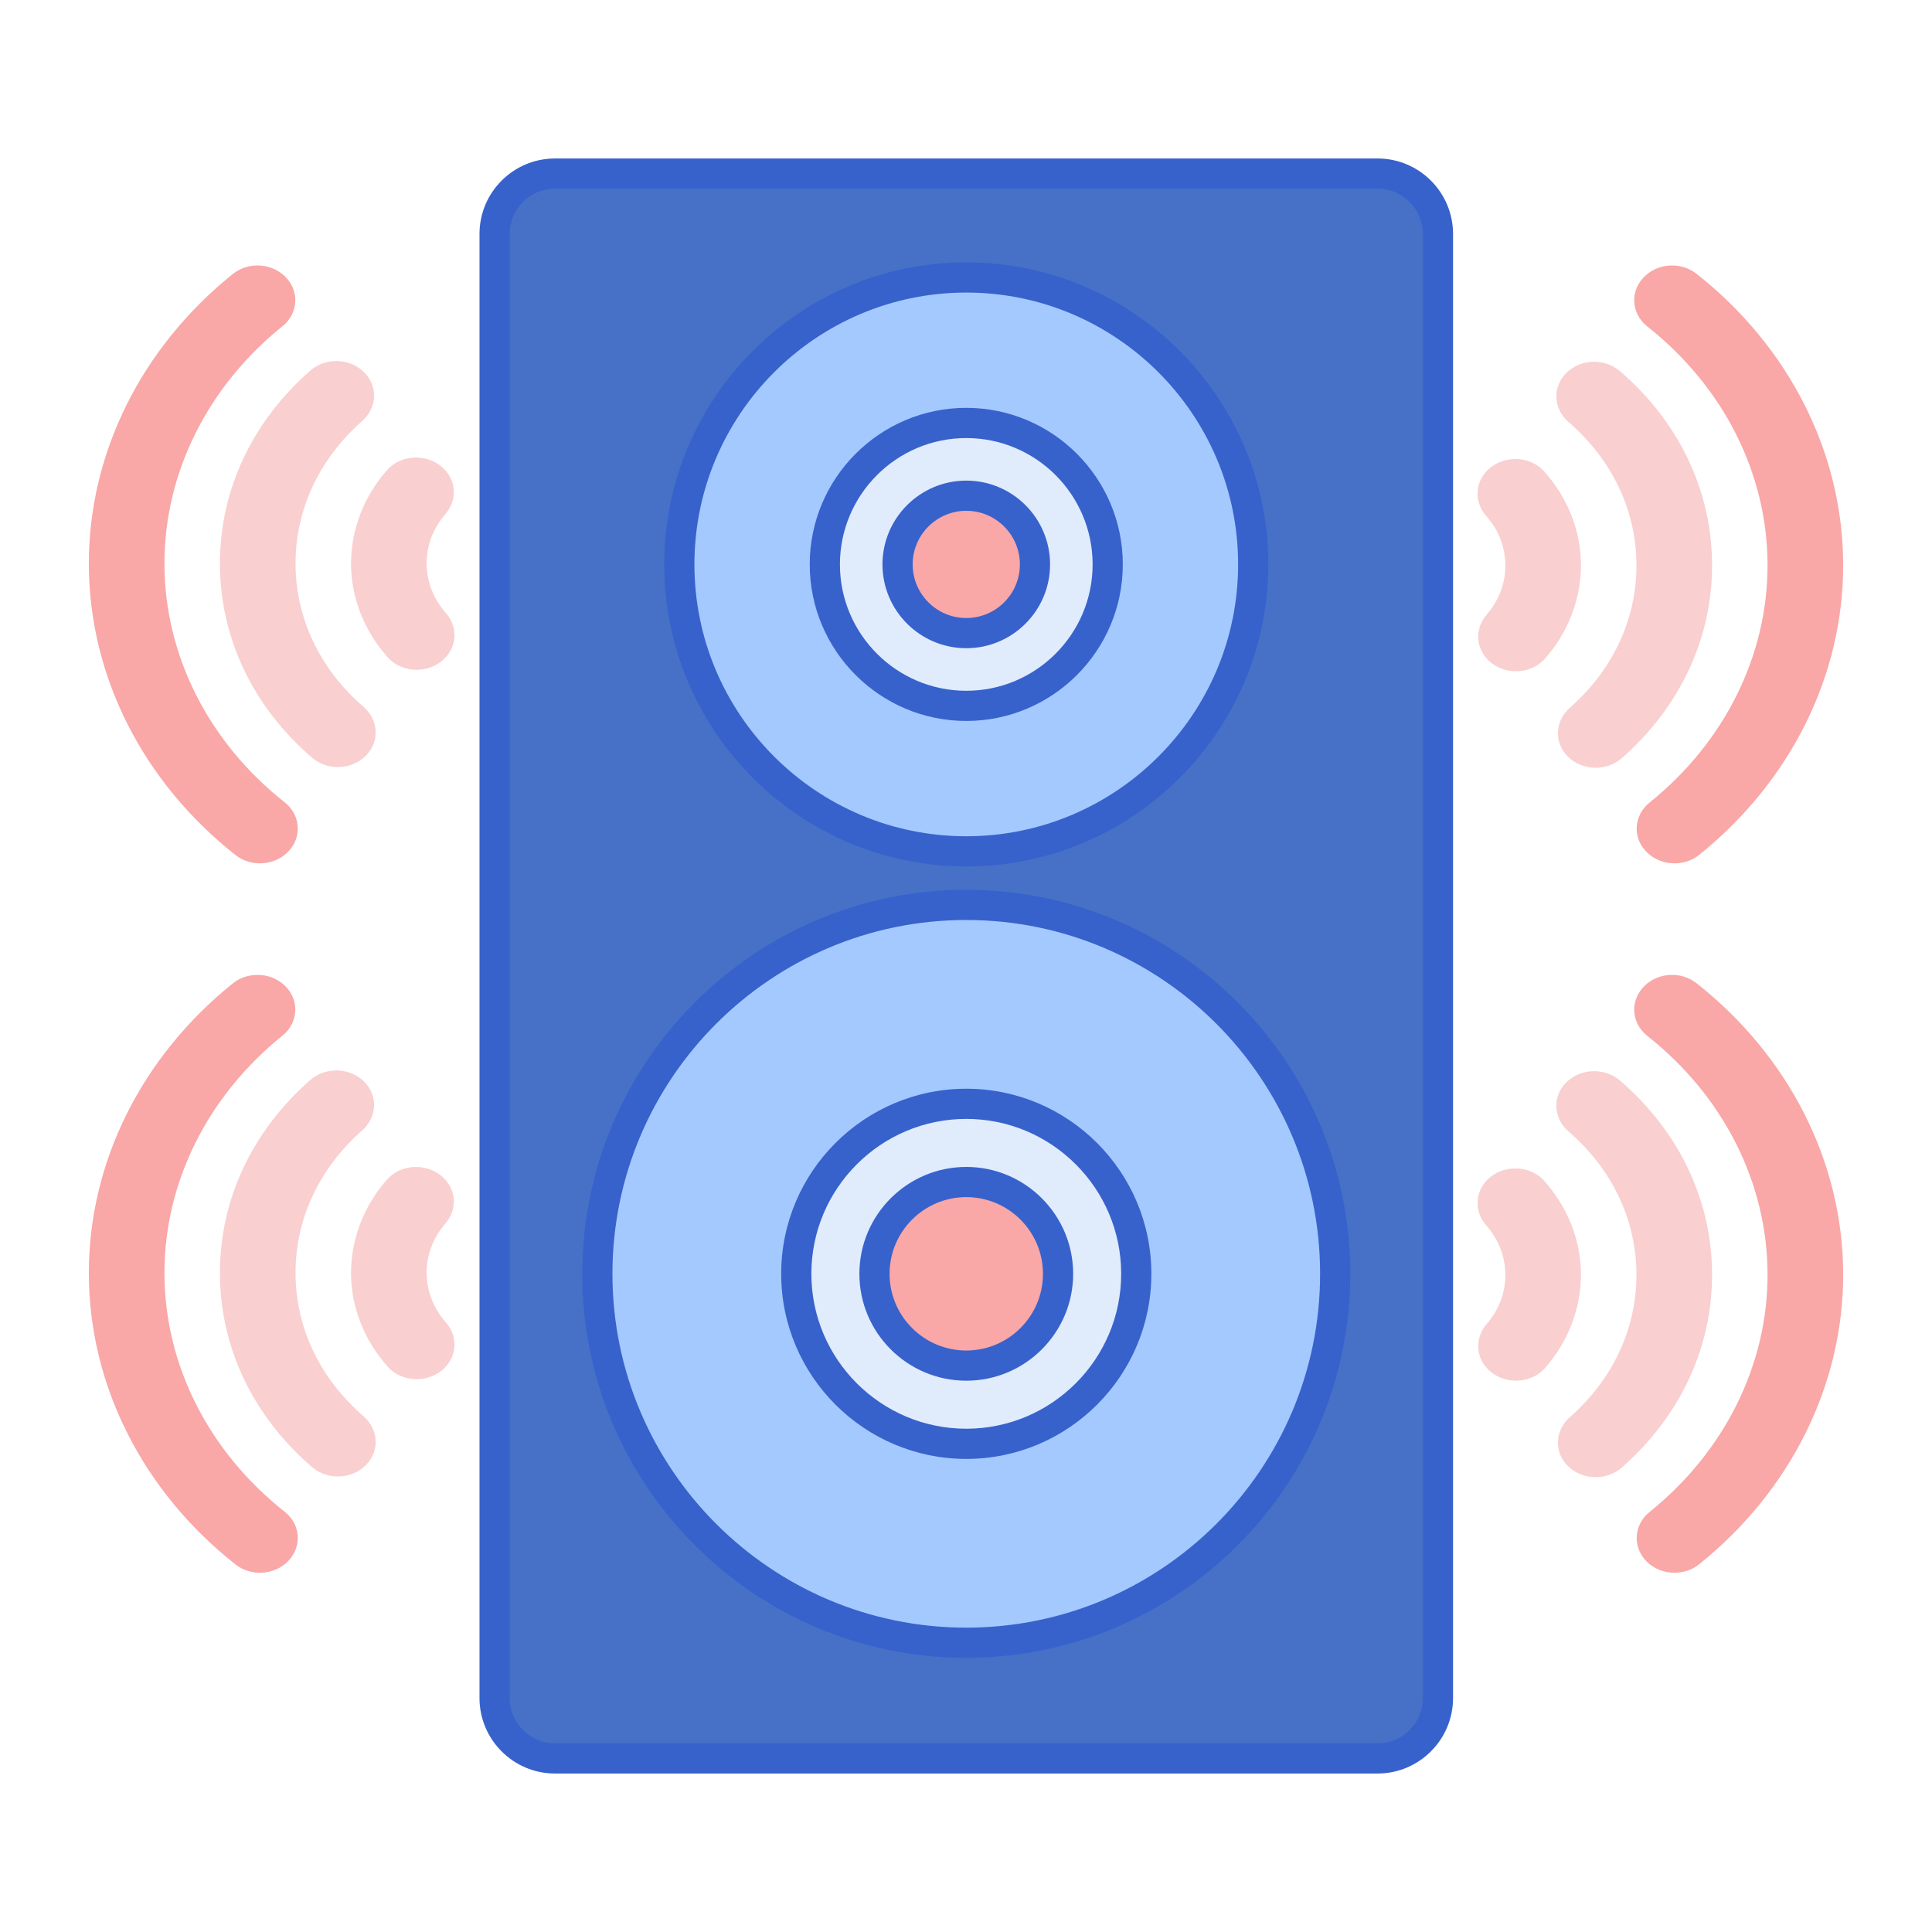 <svg id="Layer_1" enable-background="new 0 0 256 256" height="512" viewBox="0 0 256 256" width="512" xmlns="http://www.w3.org/2000/svg"><path d="m182.536 233h-109c-4.418 0-8-3.582-8-8v-194c0-4.418 3.582-8 8-8h109c4.418 0 8 3.582 8 8v194c0 4.418-3.582 8-8 8z" fill="#4671c6"/><path d="m182.536 235h-109c-5.514 0-10-4.486-10-10v-194c0-5.514 4.486-10 10-10h109c5.514 0 10 4.486 10 10v194c0 5.514-4.486 10-10 10zm-109-210c-3.309 0-6 2.691-6 6v194c0 3.309 2.691 6 6 6h109c3.309 0 6-2.691 6-6v-194c0-3.309-2.691-6-6-6z" fill="#3762cc"/><circle cx="128.036" cy="74.787" fill="#a4c9ff" r="38.021"/><circle cx="128.036" cy="74.788" fill="#e0ebfc" r="18.743"/><circle cx="128.036" cy="74.788" fill="#f9a7a7" r="9.104"/><circle cx="128.036" cy="168.788" fill="#a4c9ff" r="48.883"/><circle cx="128.036" cy="168.788" fill="#e0ebfc" r="22.526"/><path d="m128.036 180.951c-6.707 0-12.163-5.456-12.163-12.163s5.457-12.164 12.163-12.164 12.163 5.457 12.163 12.164-5.456 12.163-12.163 12.163z" fill="#f9a7a7"/><path d="m204.736 181.258c3.063-3.491 4.75-7.869 4.75-12.414-.021-4.49-1.749-8.883-4.866-12.369-.971-1.086-2.412-1.687-3.954-1.65-1.555.038-2.978.715-3.904 1.859-.642.792-.981 1.735-.981 2.724v.001c0 1.064.406 2.111 1.143 2.946 1.654 1.876 2.534 4.136 2.546 6.581 0 2.383-.859 4.635-2.484 6.513-.719.831-1.115 1.867-1.115 2.917 0 1.005.348 1.957 1.007 2.755.937 1.135 2.366 1.799 3.921 1.822 1.54.025 2.976-.59 3.937-1.685z" fill="#f9cfcf"/><path d="m214.896 194.458c7.713-6.77 11.961-15.841 11.961-25.542v-.154c-.046-9.76-4.379-18.845-12.201-25.582-1.051-.905-2.478-1.351-3.915-1.222-1.404.126-2.691.793-3.535 1.835-.643.793-.982 1.735-.982 2.722 0 1.278.587 2.518 1.611 3.403 5.773 4.988 8.971 11.697 9.005 18.892v.113c0 7.151-3.135 13.849-8.827 18.862-1.004.884-1.579 2.115-1.579 3.377 0 1.002.349 1.954 1.01 2.755.851 1.031 2.145 1.686 3.549 1.799 1.437.117 2.86-.342 3.903-1.258z" fill="#f9cfcf"/><path d="m225.169 207.259c12.112-9.751 19.059-23.731 19.059-38.355l-.001-.222c-.069-14.71-7.147-28.705-19.42-38.397-2.201-1.738-5.53-1.393-7.273.759-.648.8-.991 1.75-.991 2.746v.001c0 1.335.629 2.596 1.725 3.461 10.075 7.954 15.885 19.427 15.942 31.478v.182c0 11.981-5.703 23.441-15.646 31.443-1.076.866-1.693 2.119-1.693 3.438 0 1.011.352 1.971 1.02 2.781 1.761 2.129 5.094 2.444 7.278.685z" fill="#f9a7a7"/><path d="m51.264 156.317c-3.063 3.491-4.75 7.869-4.75 12.413.021 4.49 1.749 8.883 4.866 12.369.971 1.086 2.412 1.687 3.954 1.65 1.555-.038 2.978-.715 3.904-1.859.642-.792.981-1.734.981-2.724 0 0 0 0 0-.001 0-1.064-.406-2.111-1.143-2.946-1.654-1.876-2.534-4.136-2.546-6.581 0-2.383.859-4.635 2.484-6.513.719-.831 1.115-1.867 1.115-2.917 0-1.005-.348-1.957-1.007-2.755-.937-1.135-2.366-1.799-3.921-1.822-1.54-.024-2.976.591-3.937 1.686z" fill="#f9cfcf"/><path d="m41.104 143.117c-7.713 6.77-11.961 15.841-11.961 25.542v.154c.046 9.76 4.379 18.845 12.201 25.582 1.051.905 2.478 1.351 3.915 1.222 1.404-.126 2.691-.793 3.535-1.835.643-.793.982-1.735.982-2.722 0-1.278-.587-2.518-1.611-3.403-5.773-4.988-8.971-11.697-9.005-18.892v-.113c0-7.151 3.135-13.849 8.827-18.862 1.004-.884 1.579-2.115 1.579-3.377 0-1.002-.349-1.954-1.01-2.755-.851-1.031-2.145-1.686-3.549-1.799-1.437-.117-2.86.342-3.903 1.258z" fill="#f9cfcf"/><path d="m30.831 130.316c-12.112 9.751-19.059 23.731-19.059 38.355l.001.222c.069 14.71 7.147 28.705 19.42 38.397 2.201 1.738 5.53 1.393 7.273-.759.648-.8.991-1.75.991-2.746 0 0 0 0 0-.001 0-1.335-.629-2.596-1.725-3.461-10.075-7.954-15.885-19.427-15.942-31.478v-.182c0-11.981 5.703-23.441 15.646-31.443 1.076-.866 1.693-2.119 1.693-3.438 0-1.011-.352-1.971-1.02-2.781-1.761-2.129-5.094-2.444-7.278-.685z" fill="#f9a7a7"/><g fill="#3762cc"><path d="m128.036 114.808c-22.067 0-40.021-17.953-40.021-40.021s17.953-40.021 40.021-40.021 40.021 17.953 40.021 40.021-17.953 40.021-40.021 40.021zm0-76.041c-19.861 0-36.021 16.159-36.021 36.021s16.159 36.021 36.021 36.021 36.021-16.159 36.021-36.021-16.16-36.021-36.021-36.021z"/><path d="m128.036 95.53c-11.438 0-20.742-9.305-20.742-20.743s9.305-20.743 20.742-20.743 20.742 9.305 20.742 20.743-9.304 20.743-20.742 20.743zm0-37.485c-9.231 0-16.742 7.511-16.742 16.743s7.511 16.743 16.742 16.743 16.742-7.511 16.742-16.743-7.51-16.743-16.742-16.743z"/><path d="m128.036 85.891c-6.122 0-11.104-4.981-11.104-11.104s4.981-11.104 11.104-11.104 11.104 4.981 11.104 11.104-4.982 11.104-11.104 11.104zm0-18.207c-3.917 0-7.104 3.187-7.104 7.104s3.187 7.104 7.104 7.104 7.104-3.187 7.104-7.104-3.187-7.104-7.104-7.104z"/><path d="m128.036 219.671c-28.058 0-50.884-22.826-50.884-50.883 0-28.058 22.826-50.884 50.884-50.884s50.884 22.826 50.884 50.884c0 28.057-22.826 50.883-50.884 50.883zm0-97.767c-25.852 0-46.884 21.032-46.884 46.884s21.032 46.883 46.884 46.883 46.884-21.032 46.884-46.883-21.032-46.884-46.884-46.884z"/><path d="m128.036 193.314c-13.523 0-24.526-11.002-24.526-24.526s11.003-24.526 24.526-24.526 24.526 11.002 24.526 24.526-11.002 24.526-24.526 24.526zm0-45.053c-11.318 0-20.526 9.208-20.526 20.526s9.208 20.526 20.526 20.526 20.526-9.208 20.526-20.526-9.208-20.526-20.526-20.526z"/><path d="m128.036 182.951c-7.81 0-14.163-6.354-14.163-14.163 0-7.81 6.354-14.164 14.163-14.164s14.163 6.354 14.163 14.164c0 7.809-6.353 14.163-14.163 14.163zm0-24.327c-5.604 0-10.163 4.56-10.163 10.164s4.56 10.163 10.163 10.163 10.163-4.559 10.163-10.163-4.559-10.164-10.163-10.164z"/></g><path d="m204.736 87.258c3.063-3.491 4.75-7.869 4.75-12.414-.021-4.49-1.749-8.883-4.866-12.369-.971-1.086-2.412-1.687-3.954-1.65-1.555.038-2.978.715-3.904 1.859-.642.792-.981 1.735-.981 2.724v.001c0 1.064.406 2.111 1.143 2.946 1.654 1.876 2.534 4.136 2.546 6.581 0 2.383-.859 4.635-2.484 6.513-.719.831-1.115 1.867-1.115 2.917 0 1.005.348 1.957 1.007 2.755.937 1.135 2.366 1.799 3.921 1.822 1.54.025 2.976-.59 3.937-1.685z" fill="#f9cfcf"/><path d="m214.896 100.458c7.713-6.77 11.961-15.841 11.961-25.542v-.154c-.046-9.76-4.379-18.845-12.201-25.582-1.051-.905-2.478-1.351-3.915-1.222-1.404.126-2.691.793-3.535 1.835-.643.793-.982 1.735-.982 2.722 0 1.278.587 2.518 1.611 3.403 5.773 4.988 8.971 11.697 9.005 18.892v.113c0 7.151-3.135 13.849-8.827 18.862-1.004.884-1.579 2.115-1.579 3.377 0 1.002.349 1.954 1.01 2.755.851 1.031 2.145 1.686 3.549 1.799 1.437.117 2.86-.342 3.903-1.258z" fill="#f9cfcf"/><path d="m225.169 113.259c12.112-9.751 19.059-23.731 19.059-38.355l-.001-.222c-.069-14.71-7.147-28.705-19.42-38.397-2.201-1.738-5.53-1.393-7.273.759-.648.8-.991 1.75-.991 2.746v.001c0 1.335.629 2.596 1.725 3.461 10.075 7.954 15.885 19.427 15.942 31.478v.182c0 11.981-5.703 23.441-15.646 31.443-1.076.866-1.693 2.119-1.693 3.438 0 1.011.352 1.971 1.02 2.781 1.761 2.129 5.094 2.444 7.278.685z" fill="#f9a7a7"/><path d="m51.264 62.317c-3.063 3.491-4.75 7.869-4.75 12.414.021 4.49 1.749 8.883 4.866 12.369.971 1.086 2.412 1.687 3.954 1.65 1.555-.038 2.978-.715 3.904-1.859.642-.792.981-1.734.981-2.724 0 0 0 0 0-.001 0-1.064-.406-2.111-1.143-2.946-1.654-1.876-2.534-4.136-2.546-6.581 0-2.383.859-4.635 2.484-6.513.719-.831 1.115-1.867 1.115-2.917 0-1.005-.348-1.957-1.007-2.755-.937-1.135-2.366-1.799-3.921-1.822-1.54-.025-2.976.59-3.937 1.685z" fill="#f9cfcf"/><path d="m41.104 49.117c-7.713 6.77-11.961 15.841-11.961 25.542v.154c.046 9.76 4.379 18.845 12.201 25.582 1.051.905 2.478 1.351 3.915 1.222 1.404-.126 2.691-.793 3.535-1.835.643-.793.982-1.735.982-2.722 0-1.278-.587-2.518-1.611-3.403-5.773-4.988-8.971-11.697-9.005-18.892v-.113c0-7.151 3.135-13.849 8.827-18.862 1.004-.884 1.579-2.115 1.579-3.377 0-1.002-.349-1.954-1.01-2.755-.851-1.031-2.145-1.686-3.549-1.799-1.437-.117-2.86.342-3.903 1.258z" fill="#f9cfcf"/><path d="m30.831 36.316c-12.112 9.751-19.059 23.731-19.059 38.355l.001.222c.069 14.71 7.147 28.705 19.42 38.397 2.201 1.738 5.53 1.393 7.273-.759.648-.8.991-1.75.991-2.746 0 0 0 0 0-.001 0-1.335-.629-2.596-1.725-3.461-10.075-7.953-15.885-19.426-15.942-31.477v-.182c0-11.981 5.703-23.441 15.646-31.443 1.076-.866 1.693-2.119 1.693-3.438 0-1.011-.352-1.971-1.02-2.781-1.761-2.13-5.094-2.445-7.278-.686z" fill="#f9a7a7"/></svg>
